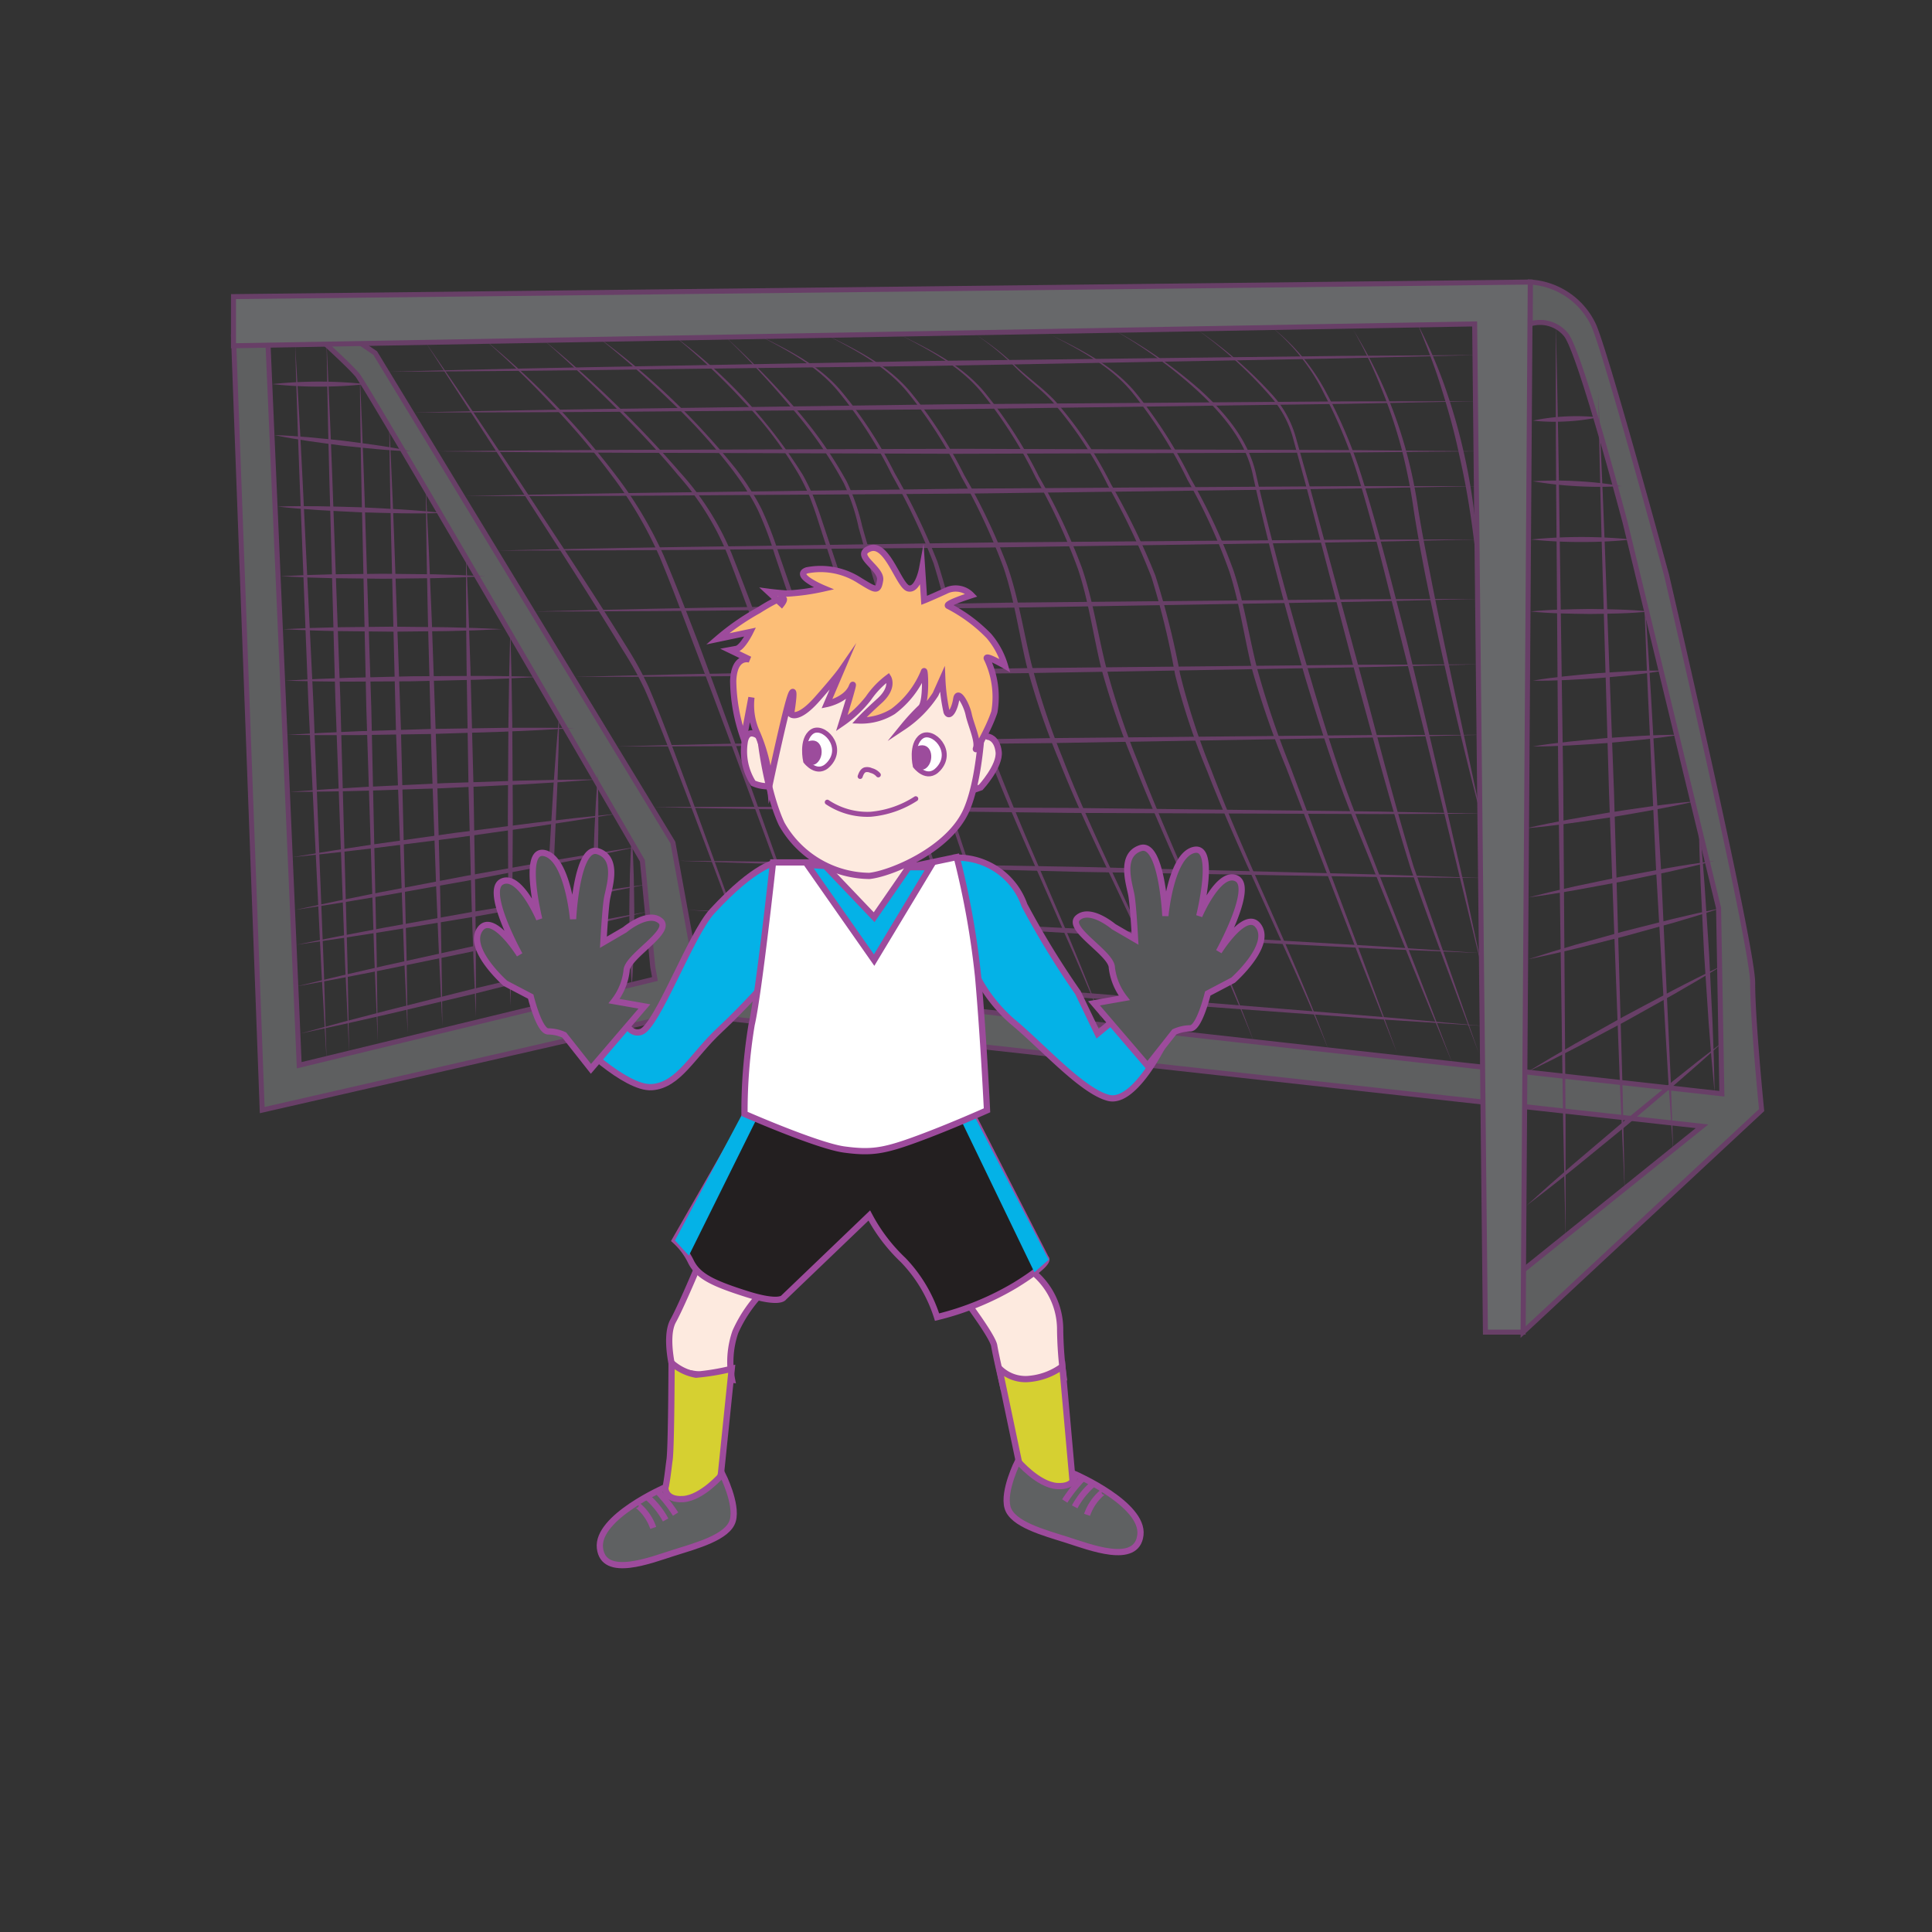 <svg id="word" xmlns="http://www.w3.org/2000/svg" viewBox="0 0 160 160"><rect x="0" y="0" width="160" height="160" fill="#333333" stroke="none"/><defs><style>.cls-1,.cls-11{fill:none;}.cls-2{opacity:0.5;}.cls-3{fill:#898b8e;}.cls-10,.cls-11,.cls-12,.cls-13,.cls-14,.cls-15,.cls-16,.cls-17,.cls-3,.cls-4,.cls-6,.cls-7,.cls-8{stroke:#9d4b9c;stroke-miterlimit:10;}.cls-16,.cls-17,.cls-3,.cls-4{stroke-width:0.414px;}.cls-4{fill:#9c9ea1;}.cls-5{fill:#9d4b9c;}.cls-16,.cls-6{fill:#fdeadf;}.cls-10,.cls-11,.cls-12,.cls-13,.cls-14,.cls-15,.cls-6,.cls-7,.cls-8{stroke-width:0.517px;}.cls-7{fill:#231f20;}.cls-8{fill:#d6d031;}.cls-12,.cls-9{fill:#04b2e7;}.cls-10{fill:#5f6162;}.cls-13,.cls-17{fill:#fff;}.cls-14{fill:#565759;}.cls-15{fill:#fcbe77;}.cls-16{stroke-linecap:round;}.cls-18{fill:#9c4c9c;}</style></defs><rect class="cls-1" x="14" y="14" width="132" height="132"/><g class="cls-2"><path class="cls-3" d="M126.135,110.321,145.89,91.934s-.742-7.385-.742-10.55-7.13-33.76-7.13-33.76-5.166-19-6.09-20.8a6.208,6.208,0,0,0-5.2-3.466v3.466a2.777,2.777,0,0,1,2.971.905c1.188,1.507,4.9,15.593,4.9,15.593L142.325,75.2l.273,15.38L57.809,81.152l-2.08-11.373L31.072,29.237l-3.565-2.412H25.131s3.565,3.165,4.456,4.22S53.2,71.286,53.2,71.286l.859,8.8v0l.181.991-29.46,7.142L22.16,27.649l-2.822.231,2.377,64.054,34.929-7.987,84.31,9.328L126.135,105.2Z"/><polygon class="cls-4" points="19.338 24.565 19.338 28.634 122.125 26.825 123.016 110.321 126.135 110.321 126.729 23.359 19.338 24.565"/><path class="cls-5" d="M27.043,28.358q.354,7.348.6,14.7l.537,14.7.4,14.708.2,7.354.133,7.356-.335-7.349-.27-7.352-.537-14.7-.4-14.708Q27.152,35.715,27.043,28.358Z"/><path class="cls-5" d="M24.443,75.355q3.519-.764,7.049-1.46l7.069-1.352,7.087-1.258q3.546-.612,7.106-1.148-3.517.765-7.049,1.461l-7.069,1.351L31.55,74.206Q28,74.818,24.443,75.355Z"/><path class="cls-5" d="M36.239,37.375q10.776-.12,21.553-.137l21.554-.069,21.554.069,10.777.036,10.777.1-10.777.1-10.777.037-21.554.069-21.554-.07Q47.016,37.5,36.239,37.375Z"/><path class="cls-5" d="M68.5,27.773c2.463,1.2,5.019,2.476,6.843,4.622a36.34,36.34,0,0,1,4.518,6.966,52.546,52.546,0,0,1,3.566,7.508c.922,2.636,1.326,5.4,1.98,8.067A61.208,61.208,0,0,0,88,62.782c.989,2.576,2.111,5.1,3.263,7.614,2.313,5.018,4.75,10,6.66,15.194C96.9,83.021,95.751,80.5,94.56,78.009l-3.551-7.5c-1.174-2.5-2.319-5.027-3.334-7.605A61.008,61.008,0,0,1,85,55.032c-.637-2.7-1.017-5.448-1.9-8.052a52.3,52.3,0,0,0-3.483-7.49,36.4,36.4,0,0,0-4.427-6.962C73.443,30.366,70.936,29.04,68.5,27.773Z"/><path class="cls-5" d="M62.83,27.773c2.428,1.191,4.954,2.434,6.766,4.538a34.937,34.937,0,0,1,4.487,6.849,56.328,56.328,0,0,1,3.559,7.386,66.817,66.817,0,0,1,1.992,7.95,55.658,55.658,0,0,0,2.488,7.758c.964,2.548,2,5.07,3.068,7.578l3.224,7.519c1.049,2.519,2.065,5.052,3.009,7.611-1.007-2.535-2.084-5.04-3.2-7.531L84.937,69.94c-1.091-2.5-2.149-5.017-3.137-7.563a55.474,55.474,0,0,1-2.568-7.789,66.766,66.766,0,0,0-1.913-7.926,56.2,56.2,0,0,0-3.477-7.372,35.019,35.019,0,0,0-4.4-6.845C67.711,30.324,65.233,29.026,62.83,27.773Z"/><path class="cls-5" d="M74.621,27.773c2.483,1.211,5.055,2.5,6.884,4.671a36.922,36.922,0,0,1,4.537,7.031,50.3,50.3,0,0,1,3.567,7.579c.907,2.663,1.3,5.445,1.979,8.132a65.9,65.9,0,0,0,2.647,7.9c1,2.6,2.085,5.162,3.184,7.722,2.213,5.112,4.492,10.207,6.414,15.442-1.03-2.59-2.14-5.146-3.279-7.689l-3.387-7.643c-1.121-2.552-2.232-5.11-3.254-7.707a65.948,65.948,0,0,1-2.726-7.924c-.658-2.721-1.031-5.491-1.9-8.122A49.956,49.956,0,0,0,85.8,39.6a37.057,37.057,0,0,0-4.446-7.027C79.6,30.391,77.08,29.047,74.621,27.773Z"/><path class="cls-5" d="M80.9,27.773a20.907,20.907,0,0,1,3.283,2.595c1.011.963,2.169,1.755,3.145,2.78a31.954,31.954,0,0,1,4.685,6.958,59.5,59.5,0,0,1,3.667,7.556,67.518,67.518,0,0,1,2.048,8.144,57.727,57.727,0,0,0,2.576,7.942c.992,2.607,2.083,5.179,3.2,7.738,2.247,5.113,4.587,10.2,6.514,15.45-1.033-2.6-2.157-5.156-3.318-7.7L103.252,71.6c-1.142-2.551-2.255-5.118-3.273-7.726A57.714,57.714,0,0,1,97.323,55.9a67.215,67.215,0,0,0-1.969-8.12,59.224,59.224,0,0,0-3.585-7.544,32.011,32.011,0,0,0-4.59-6.95c-.931-1.027-2.076-1.854-3.067-2.844A20.892,20.892,0,0,0,80.9,27.773Z"/><path class="cls-5" d="M87.1,27.773c2.509,1.22,5.1,2.531,6.936,4.732a37.921,37.921,0,0,1,4.56,7.109,47.964,47.964,0,0,1,3.568,7.667c.885,2.7,1.276,5.5,1.98,8.21a75.6,75.6,0,0,0,2.7,7.966l2.969,7.9,2.968,7.9,2.907,7.923-3.1-7.851-3.036-7.875-3.034-7.875a74.921,74.921,0,0,1-2.783-7.985c-.688-2.744-1.055-5.542-1.907-8.207a47.7,47.7,0,0,0-3.483-7.644,38.035,38.035,0,0,0-4.47-7.106C92.124,30.42,89.581,29.056,87.1,27.773Z"/><path class="cls-5" d="M38.491,41.079q10.494-.224,20.989-.342l20.99-.275,20.992-.136,10.495-.066,10.5,0-10.495.2-10.494.139-20.99.274-20.992.136Q48.988,41.1,38.491,41.079Z"/><path class="cls-5" d="M60.1,27.92A72.222,72.222,0,0,1,65.587,33.5a34.332,34.332,0,0,1,4.538,6.385A17.49,17.49,0,0,1,71.407,43.6c.355,1.252.728,2.5,1.106,3.748l2.342,7.46q2.325,7.467,4.766,14.9c.824,2.471,1.631,4.956,2.55,7.386,1.034,2.382,2.168,4.739,3.248,7.11-1.142-2.346-2.332-4.66-3.435-7.033-.953-2.437-1.775-4.909-2.624-7.375q-2.513-7.41-4.9-14.861l-2.277-7.486q-.552-1.877-1.075-3.764a17.184,17.184,0,0,0-1.229-3.673,34.436,34.436,0,0,0-4.446-6.377A72.113,72.113,0,0,0,60.1,27.92Z"/><path class="cls-5" d="M92.287,27.354a38.52,38.52,0,0,1,7.045,4.887c2.1,1.905,4.092,4.208,4.7,7.091,1.271,5.57,2.8,11.086,4.422,16.564.8,2.743,1.635,5.477,2.563,8.178s2.041,5.331,3.063,8l3.134,7.988,3.073,8.011-3.261-7.936-3.2-7.959c-1.042-2.66-2.19-5.287-3.134-8s-1.813-5.433-2.634-8.175c-1.582-5.5-3.065-11.029-4.294-16.623-.565-2.8-2.5-5.084-4.571-7A38.435,38.435,0,0,0,92.287,27.354Z"/><path class="cls-5" d="M99.219,27.354a34.778,34.778,0,0,1,6.163,5.358,8.728,8.728,0,0,1,1.955,3.594l1.113,3.934,4.278,15.772c1.4,5.262,2.76,10.54,4.337,15.747l5.389,15.421c-1.913-5.1-3.865-10.181-5.652-15.338-1.625-5.207-3.03-10.47-4.473-15.724l-4.144-15.807-1.078-3.937a8.565,8.565,0,0,0-1.879-3.533A34.7,34.7,0,0,0,99.219,27.354Z"/><path class="cls-5" d="M105.357,27.124a16.9,16.9,0,0,1,4.533,5.493,39.129,39.129,0,0,1,2.8,6.6c1.45,4.56,2.6,9.195,3.8,13.816q1.7,6.959,3.31,13.937l1.6,6.979,1.513,7-3.383-13.917q-1.686-6.959-3.442-13.9c-1.154-4.629-2.262-9.279-3.661-13.833a39.324,39.324,0,0,0-2.72-6.589A16.8,16.8,0,0,0,105.357,27.124Z"/><path class="cls-5" d="M112.092,27.354a38.094,38.094,0,0,1,4.269,9.665,40.336,40.336,0,0,1,1.094,5.19c.279,1.735.615,3.465.96,5.191.668,3.459,1.414,6.9,2.147,10.35l2.22,10.34Q120.1,57.857,118.01,47.48c-.334-1.732-.658-3.466-.927-5.213a46.126,46.126,0,0,0-1.027-5.163,40.787,40.787,0,0,0-1.68-4.993A35.883,35.883,0,0,0,112.092,27.354Z"/><path class="cls-5" d="M117.437,26.912a39.159,39.159,0,0,1,2.25,5.193A49.716,49.716,0,0,1,122.454,48.8c-.112-1.882-.329-3.752-.593-5.613s-.6-3.711-1.02-5.54c-.384-1.839-.889-3.65-1.454-5.44C118.842,30.406,118.149,28.658,117.437,26.912Z"/><path class="cls-5" d="M55.946,27.92A41.636,41.636,0,0,1,66.49,39.337a19.59,19.59,0,0,1,.863,1.765c.233.614.469,1.23.664,1.846l1.235,3.7,2.471,7.4L76.532,68.88l2.4,7.419,2.341,7.439-2.534-7.376-2.472-7.4-4.941-14.8-2.405-7.419-1.2-3.709c-.192-.625-.417-1.225-.639-1.828-.247-.592-.527-1.175-.833-1.742a32.359,32.359,0,0,0-4.646-6.2A54.291,54.291,0,0,0,55.946,27.92Z"/><path class="cls-5" d="M49.509,27.92A59.746,59.746,0,0,1,60.926,38.81c.4.529.795,1.057,1.141,1.624a15.471,15.471,0,0,1,1,1.721,30.1,30.1,0,0,1,1.431,3.7l2.591,7.462,5.052,14.967,2.525,7.485,2.463,7.506-2.655-7.441-2.593-7.462L66.695,53.447l-2.527-7.485a29.55,29.55,0,0,0-1.38-3.67,15.123,15.123,0,0,0-.967-1.7c-.335-.562-.726-1.088-1.114-1.616a47.758,47.758,0,0,0-5.271-5.845A77.853,77.853,0,0,0,49.509,27.92Z"/><path class="cls-5" d="M45.051,28.185a91.153,91.153,0,0,1,11.3,10.967,23.21,23.21,0,0,1,4.225,6.655c.971,2.443,1.887,4.9,2.8,7.363l5.269,14.842,2.6,7.432L73.766,82.9,62.986,53.312c-.893-2.467-1.787-4.935-2.733-7.378a22.922,22.922,0,0,0-4.116-6.607c-1.668-2.018-3.48-3.918-5.343-5.762S47.028,29.912,45.051,28.185Z"/><path class="cls-5" d="M40.2,28.185A66.565,66.565,0,0,1,50.955,39.3a33.745,33.745,0,0,1,3.986,6.658c1.014,2.379,1.934,4.79,2.866,7.2,1.8,4.838,3.549,9.694,5.287,14.553L65.695,75c.857,2.433,1.669,4.883,2.592,7.292-1.931-4.787-3.667-9.648-5.451-14.489s-3.575-9.682-5.415-14.5c-.909-2.413-1.809-4.832-2.8-7.209a33.5,33.5,0,0,0-3.89-6.629,61.942,61.942,0,0,0-4.98-5.9A75.015,75.015,0,0,0,40.2,28.185Z"/><path class="cls-5" d="M35.251,28.358q4.285,6.213,8.437,12.518c2.767,4.2,5.547,8.4,8.2,12.679a29.164,29.164,0,0,1,1.823,3.328c.5,1.162.958,2.335,1.412,3.509.905,2.349,1.78,4.708,2.648,7.07l2.578,7.095,2.479,7.129L57.515,67.558c-.889-2.353-1.785-4.7-2.711-7.041-.464-1.167-.931-2.336-1.438-3.479a29.3,29.3,0,0,0-1.829-3.269c-2.609-4.3-5.351-8.516-8.078-12.743Z"/><path class="cls-5" d="M34.28,34.155q11.016-.237,22.031-.37l22.032-.3,22.033-.164,11.016-.08,11.018-.015-11.015.217-11.016.153-22.032.3-22.033.163Q45.3,34.164,34.28,34.155Z"/><path class="cls-5" d="M32.229,30.783Q43.5,30.491,54.762,30.3L77.3,29.887l22.536-.276,11.268-.136,11.269-.071-11.266.274-11.267.208L77.3,30.3l-22.536.275Q43.5,30.736,32.229,30.783Z"/><path class="cls-5" d="M41.237,45.593q10.14-.234,20.281-.365l20.283-.3,20.283-.16,10.142-.078,10.143-.013-10.141.216-10.141.15-20.282.3L61.521,45.5Q51.379,45.6,41.237,45.593Z"/><path class="cls-5" d="M44.307,50.641q9.76-.251,19.524-.4l19.524-.329,19.527-.19,9.763-.094,9.765-.028-9.762.231L102.886,50l-19.525.328-19.527.19Q54.071,50.637,44.307,50.641Z"/><path class="cls-5" d="M47.6,56.06q9.354-.251,18.71-.4l18.712-.328,18.714-.191,9.357-.093,9.358-.029-9.355.231-9.356.166-18.712.328-18.714.19Q56.962,56.055,47.6,56.06Z"/><path class="cls-5" d="M51.1,61.816q8.949-.24,17.9-.377l17.9-.31,17.9-.172,8.951-.083,8.952-.019-8.949.221-8.95.156-17.9.31-17.9.171Q60.056,61.821,51.1,61.816Z"/><path class="cls-5" d="M54.159,66.84q8.6-.052,17.191,0l17.19.068,17.19.2,8.595.105,8.594.17-8.6.033-8.595-.033L88.537,67.32l-17.189-.206Q62.753,67.033,54.159,66.84Z"/><path class="cls-5" d="M56.221,71.286q8.324.057,16.643.219l16.642.288,16.639.425,8.319.214,8.318.28-8.323-.077-8.32-.142L89.5,72.205l-16.638-.426Q64.539,71.59,56.221,71.286Z"/><path class="cls-5" d="M56.966,75.355q8.191.325,16.379.755l16.376.822,16.368.961,8.184.482,8.181.547-8.192-.345-8.188-.41L89.7,77.344l-16.368-.96Q65.145,75.925,56.966,75.355Z"/><path class="cls-5" d="M57.809,79.968q8.13.5,16.254,1.112l16.248,1.179,16.238,1.317,8.119.661,8.114.725-8.13-.523-8.124-.588L90.28,82.671,74.042,81.353Q65.921,80.717,57.809,79.968Z"/><path class="cls-5" d="M24.443,28.548q.445,7.392.787,14.789l.719,14.793.581,14.8.289,7.4.224,7.4-.426-7.393-.361-7.4-.719-14.792-.58-14.8Q24.644,35.951,24.443,28.548Z"/><path class="cls-5" d="M29.8,31.045q.306,6.9.508,13.8l.441,13.8.3,13.8.15,6.9.084,6.9L31,79.35l-.222-6.9-.44-13.8-.3-13.8Q29.864,37.949,29.8,31.045Z"/><path class="cls-5" d="M32.229,35.008q.312,6.319.521,12.641L33.2,60.293l.315,12.647.156,6.324.091,6.326-.293-6.32-.229-6.321-.452-12.644-.315-12.647Q32.3,41.334,32.229,35.008Z"/><path class="cls-5" d="M35.251,40.122q.287,5.6.505,11.2l.394,11.209.3,11.211q.132,5.607.187,11.215-.288-5.6-.505-11.2l-.394-11.209-.3-11.211Q35.307,45.732,35.251,40.122Z"/><path class="cls-5" d="M38.6,45.831q.215,4.794.361,9.589l.25,9.591.155,9.593q.06,4.8.044,9.595-.216-4.794-.362-9.589l-.25-9.59-.154-9.593Q38.583,50.63,38.6,45.831Z"/><path class="cls-5" d="M42.264,52.106q.114,3.9.159,7.793l.048,7.792-.048,7.793q-.042,3.9-.159,7.793-.114-3.9-.159-7.793l-.047-7.793.048-7.792Q42.148,56,42.264,52.106Z"/><path class="cls-5" d="M46.317,59.061q-.045,2.986-.158,5.969l-.269,5.963-.363,5.958q-.2,2.978-.476,5.952.045-2.986.158-5.969l.269-5.963.364-5.958Q46.043,62.036,46.317,59.061Z"/><path class="cls-5" d="M49.509,64.071q.055,2.293.042,4.585l-.07,4.583-.164,4.58q-.1,2.289-.277,4.577Q48.985,80.1,49,77.811l.07-4.583.165-4.58Q49.335,66.359,49.509,64.071Z"/><path class="cls-5" d="M52.323,69.4c.171,2.034.183,4.068.207,6.1-.024,2.034-.034,4.068-.207,6.1-.172-2.034-.182-4.068-.206-6.1C52.141,73.463,52.153,71.429,52.323,69.4Z"/><path class="cls-5" d="M24.568,78.237Q28.18,77.5,31.8,76.83l7.252-1.3,7.269-1.2q3.637-.585,7.288-1.094-3.61.738-7.234,1.407l-7.252,1.3-7.269,1.2Q28.219,77.726,24.568,78.237Z"/><path class="cls-5" d="M24.568,81.686q3.607-.885,7.228-1.7l7.251-1.594,7.27-1.5q3.639-.732,7.294-1.391-3.606.885-7.228,1.7l-7.25,1.594-7.271,1.5Q28.223,81.028,24.568,81.686Z"/><path class="cls-5" d="M24.887,85.59q3.563-.986,7.143-1.9l7.17-1.8,7.192-1.7q3.6-.834,7.219-1.595-3.564.985-7.144,1.9l-7.169,1.8-7.193,1.7Q28.505,84.828,24.887,85.59Z"/><path class="cls-5" d="M24.254,70.982q3.341-.562,6.691-1.056l6.706-.946,6.719-.852q3.361-.408,6.733-.741-3.341.563-6.691,1.056l-6.706.946-6.719.851Q27.626,70.648,24.254,70.982Z"/><path class="cls-5" d="M24.02,65.58q3.181-.243,6.366-.416l6.37-.305,6.375-.21q3.188-.087,6.378-.1-3.181.245-6.365.417l-6.371.305-6.374.209Q27.21,65.568,24.02,65.58Z"/><path class="cls-5" d="M23.815,60.855q2.971-.184,5.944-.3L35.7,60.37l5.948-.091q2.974-.029,5.951.02-2.971.184-5.944.3l-5.945.186-5.948.091Q26.792,60.9,23.815,60.855Z"/><path class="cls-5" d="M23.621,56.367q2.616-.151,5.235-.235l5.236-.125,5.238-.029q2.619,0,5.239.082-2.616.153-5.235.236L34.1,56.42l-5.238.029Q26.241,56.446,23.621,56.367Z"/><path class="cls-5" d="M23.436,52.106q2.27-.114,4.538-.159l4.538-.048,4.538.048q2.268.042,4.538.159-2.27.114-4.538.159l-4.538.047-4.538-.048Q25.706,52.224,23.436,52.106Z"/><path class="cls-5" d="M23.247,47.722q2.118-.114,4.238-.158l4.239-.048,4.239.047q2.118.042,4.238.159-2.12.115-4.238.159l-4.239.048-4.239-.048Q25.365,47.839,23.247,47.722Z"/><path class="cls-5" d="M23,41.952c2.279-.082,4.553-.006,6.827.058,2.273.112,4.546.211,6.812.471-2.28.084-4.553.006-6.828-.058C27.536,42.31,25.263,42.211,23,41.952Z"/><path class="cls-5" d="M22.74,36.035c1.913.054,3.807.266,5.7.465,1.89.247,3.781.481,5.653.875-1.913-.052-3.806-.265-5.7-.465C26.5,36.663,24.613,36.428,22.74,36.035Z"/><path class="cls-5" d="M22.557,31.81a36.5,36.5,0,0,1,7.745,0,33.951,33.951,0,0,1-3.872.207A34.421,34.421,0,0,1,22.557,31.81Z"/><path class="cls-5" d="M126.423,99.839q1.966-1.785,3.978-3.519l4.048-3.435,4.109-3.362q2.066-1.666,4.18-3.275-1.965,1.786-3.977,3.52L134.713,93.2l-4.11,3.361Q128.538,98.231,126.423,99.839Z"/><path class="cls-5" d="M126.5,88.769q1.962-1.2,3.956-2.339l4.009-2.243,4.055-2.158q2.036-1.064,4.108-2.061-1.962,1.2-3.956,2.34l-4.009,2.242-4.055,2.158Q128.57,87.772,126.5,88.769Z"/><path class="cls-5" d="M126.563,79.442q1.968-.639,3.954-1.212l3.982-1.106,4.008-1.014q2.007-.489,4.035-.906-1.968.641-3.954,1.214l-3.983,1.1L130.6,78.536Q128.589,79.025,126.563,79.442Z"/><path class="cls-5" d="M126.6,74.319q1.9-.49,3.819-.914l3.841-.805,3.859-.712q1.932-.338,3.881-.6-1.9.492-3.82.914l-3.84.8-3.86.711Q128.546,74.055,126.6,74.319Z"/><path class="cls-5" d="M126.423,68.592c2.3-.541,4.63-.924,6.956-1.32,2.333-.349,4.664-.711,7.02-.913-2.3.542-4.629.925-6.955,1.321C131.111,68.028,128.78,68.389,126.423,68.592Z"/><path class="cls-5" d="M126.946,61.816c2.006-.331,4.025-.5,6.043-.687,2.022-.136,4.043-.286,6.077-.274-2.007.331-4.026.5-6.044.686C131,61.677,128.979,61.826,126.946,61.816Z"/><path class="cls-5" d="M126.946,56.367c1.792-.308,3.6-.457,5.4-.619,1.808-.114,3.614-.241,5.432-.207-1.792.309-3.6.457-5.4.619C130.571,56.273,128.764,56.4,126.946,56.367Z"/><path class="cls-5" d="M126.759,50.641c1.639-.171,3.278-.182,4.916-.207,1.639.024,3.278.035,4.916.207-1.638.172-3.277.182-4.916.206C130.037,50.823,128.4,50.812,126.759,50.641Z"/><path class="cls-5" d="M126.8,44.679a42.38,42.38,0,0,1,8.347,0,39.393,39.393,0,0,1-4.173.207A39.937,39.937,0,0,1,126.8,44.679Z"/><path class="cls-5" d="M126.946,39.856a31.066,31.066,0,0,1,3.687-.005,30.658,30.658,0,0,1,3.665.407,30.648,30.648,0,0,1-3.687.006A31.053,31.053,0,0,1,126.946,39.856Z"/><path class="cls-5" d="M126.946,34.833a17.884,17.884,0,0,1,5.416-.275,16.711,16.711,0,0,1-2.7.344A16.94,16.94,0,0,1,126.946,34.833Z"/><path class="cls-5" d="M128.849,26.912q.222,9.452.338,18.905l.271,18.907.132,18.907.065,9.454v9.455l-.2-9.453-.137-9.453-.27-18.906-.131-18.908Q128.824,36.367,128.849,26.912Z"/><path class="cls-5" d="M132.362,32.622q.395,8.244.685,16.49l.617,16.492.478,16.5.238,8.248.172,8.251-.375-8.244-.31-8.246-.616-16.492-.478-16.5Q132.511,40.874,132.362,32.622Z"/><path class="cls-5" d="M136.145,48.8q.423,5.814.743,11.635l.675,11.639.538,11.645.267,5.823.2,5.827-.4-5.816-.34-5.819-.675-11.639-.537-11.646Q136.323,54.627,136.145,48.8Z"/><path class="cls-5" d="M140.67,67.476q.279,2.869.49,5.745l.38,5.752.284,5.757q.125,2.878.174,5.763-.28-2.871-.491-5.745L141.127,79l-.284-5.757Q140.719,70.359,140.67,67.476Z"/></g><path class="cls-6" d="M63.069,61.162s-1.085-1.086-1.381.2a4.916,4.916,0,0,0,.69,3.5,3.016,3.016,0,0,0,1.431.247Z"/><path class="cls-6" d="M81.815,61.014s.74.049.888,1.233-1.48,2.96-1.48,2.96l-1.135.394.839-4.982Z"/><path class="cls-6" d="M84.989,104.947a6.132,6.132,0,0,1,2.806,5.021,32,32,0,0,0,.3,4.135l-5.021.739s-.591-2.511-.739-3.4-3.1-4.726-3.1-4.726Z"/><path class="cls-6" d="M63.428,106.719A11.309,11.309,0,0,0,60.9,110.3a7.644,7.644,0,0,0-.276,3.956l-4.874-.738s-.738-2.806,0-4.135,2.511-5.612,2.511-5.612Z"/><path class="cls-7" d="M80.264,91.8l6.35,12.406s.591.3-2.511,2.215a23.374,23.374,0,0,1-6.5,2.658,12.037,12.037,0,0,0-2.806-4.726,14.283,14.283,0,0,1-2.806-3.692l-7.088,6.794s-.3.59-3.1-.3-3.987-1.476-4.578-2.658a5.641,5.641,0,0,0-1.329-1.772l6.941-12.11Z"/><path class="cls-8" d="M87.981,113.157a5.44,5.44,0,0,1-2.713,1.036,3.063,3.063,0,0,1-2.516-.888l1.677,7.991s-.178,2.7,1.594,3.145,2.806-1.772,2.806-1.772Z"/><path class="cls-8" d="M60.6,113.354a19.642,19.642,0,0,1-2.96.493,4.121,4.121,0,0,1-2.022-.986s-.019,7-.167,8.036-.3,2.953-.738,3.249,2.363,1.181,3.544.443a4.154,4.154,0,0,0,1.455-2.6Z"/><polygon class="cls-9" points="79.644 92.882 85.663 105.362 86.846 104.326 80.729 92.487 79.644 92.882"/><polygon class="cls-9" points="62.724 92.536 57.05 103.981 55.896 102.732 61.638 91.944 62.724 92.536"/><path class="cls-10" d="M59.827,122.081s1.252,2.474.858,3.852-3.013,2.074-4.884,2.664-5.822,2.166-6.117-.394,5.417-5.039,5.417-5.039-.1,1.083,1.477.984S59.827,122.081,59.827,122.081Z"/><path class="cls-11" d="M52.645,124.652c.006-.06.1-.04.144,0a4.159,4.159,0,0,1,1.311,1.883"/><path class="cls-11" d="M53.554,123.934a6.768,6.768,0,0,1,1.57,1.943"/><path class="cls-11" d="M54.321,123.368a12.241,12.241,0,0,1,1.628,2.023"/><polygon class="cls-6" points="75.451 69.844 75.846 73.001 71.899 79.02 67.065 73.001 67.854 70.14 75.451 69.844"/><path class="cls-12" d="M79.1,71.028a5.883,5.883,0,0,1,5.74,3.94,71.664,71.664,0,0,0,4.43,7.236L90.9,85.6l2.51-2.068,3.1,2.659S94,91.508,91.783,90.917s-5.464-4.282-7.975-6.35A12.714,12.714,0,0,1,80.264,79.4L78.2,72.752Z"/><path class="cls-12" d="M66.825,72.162l-3.1,8.861s-1.941,2.243-4.157,4.311-3.375,4.55-5.59,4.7-6.35-3.987-6.35-3.987l3.544-2.806s.591,2.658,1.92,2.215,4.115-8.063,5.884-9.985c3.628-3.94,5.328-4.045,5.328-4.045Z"/><path class="cls-13" d="M75.254,71.817l-2.818,4.628-4.878-5.022H64.019s-1.182,10.929-1.773,13.439a44.067,44.067,0,0,0-.59,7.384s6.055,2.659,8.27,2.954,3.249.148,6.055-.886,5.759-2.363,5.759-2.363-.3-6.2-.738-11.076A69.179,69.179,0,0,0,79.23,70.98Z"/><path class="cls-14" d="M93.112,82.647a5.065,5.065,0,0,1-1.034-2.51c0-1.182-3.84-3.249-2.806-4.136s2.954.739,2.954.739L94,77.774s-.147-2.7-.294-3.589-1.035-3.352.737-3.943,2.068,5.612,2.068,5.612.443-5.021,2.363-5.464.443,5.464.443,5.464,1.624-3.84,3.1-3.1-1.477,6.055-1.477,6.055,2.288-3.681,3.321-2.057-2.139,4.42-2.139,4.42l-2.1,1.105s-.7,2.883-1.442,2.883a3.3,3.3,0,0,0-1.329.3l-2.215,2.806L90.6,83.09Z"/><path class="cls-6" d="M81.428,57.422s.036,6.343-1.373,9.63S73.8,72.348,72,72.54a8.435,8.435,0,0,1-7.262-4.3c-1.444-3.056-2.416-9.794-1.716-12.112s5.982-5.5,10.249-5.573S81.906,53.99,81.428,57.422Z"/><path class="cls-15" d="M73.553,56.12s.51.81-.714,1.92-1.689,1.629-1.689,1.629a5.024,5.024,0,0,0,2.808-.75,7.781,7.781,0,0,0,2.556-3.3c.09-.4.252,2.555-.264,2.993a17.927,17.927,0,0,0-1.476,1.608,9.483,9.483,0,0,0,2.7-2.717l.564-1.26a15.933,15.933,0,0,0,.354,2.718c.225.537.669-.2.8-1.068s.864.474,1.029,1.275.818,2.2.617,2.778,1.051-1.566,1.513-2.988a7.333,7.333,0,0,0-.6-4.371c-.306-.486,1.473.543,1.473.543A6.664,6.664,0,0,0,81.9,52.674a12.928,12.928,0,0,0-3.386-2.505c-.234-.192,1.935-.879,1.935-.879a1.818,1.818,0,0,0-2.142-.348c-1.317.6-1.773.777-1.773.777l-.171-2.607s-.339,1.8-1.131,1.617-1.758-3.871-3.207-3.3,1.02,1.62.861,2.625-.393.813-1.674.036a5.942,5.942,0,0,0-4.386-.858c-1.206.419,1.395,1.5,1.395,1.5a18.275,18.275,0,0,1-3.012.425c-.822-.048-1.563-.147-1.563-.147l1.089,1.011s1.071-1.353-1.926.534a20.2,20.2,0,0,0-3.381,2.355l2.7-.567s-.645,1.311-1.152,1.4l-.507.093,1.626.786s-1.29-.432-1.375,1.77a14.672,14.672,0,0,0,.87,4.767l.641-3.4a5.519,5.519,0,0,0,.494,3.009,13.731,13.731,0,0,1,1.035,4.094s1.43-6.756,1.793-7.437-.045,1.725-.045,1.725.57.546,2.157-1.245,2-2.39,2-2.39L68.477,58.3s1.6-.33,2.055-1.407S69.71,59.9,69.71,59.9a9.943,9.943,0,0,0,2.205-2.067A7.224,7.224,0,0,1,73.553,56.12Z"/><polygon class="cls-12" points="77.03 71.817 75.254 71.817 72.392 75.961 68.347 71.718 66.867 71.62 72.392 79.513 77.03 71.817"/><path class="cls-10" d="M84.3,121s-1.251,2.475-.857,3.853,3.013,2.073,4.883,2.664,5.822,2.165,6.118-.395-5.418-5.039-5.418-5.039.1,1.083-1.477.985S84.3,121,84.3,121Z"/><path class="cls-11" d="M91.482,123.566c-.006-.059-.1-.039-.144,0a4.183,4.183,0,0,0-1.311,1.884"/><path class="cls-11" d="M90.574,122.849A6.767,6.767,0,0,0,89,124.791"/><path class="cls-11" d="M89.806,122.283a12.184,12.184,0,0,0-1.627,2.023"/><path class="cls-14" d="M50.857,82.91a5.065,5.065,0,0,0,1.034-2.51c0-1.182,3.839-3.249,2.805-4.135S51.743,77,51.743,77l-1.772,1.034s.146-2.7.294-3.589,1.035-3.352-.737-3.943-2.068,5.612-2.068,5.612S47.017,71.1,45.1,70.653s-.443,5.464-.443,5.464-1.624-3.84-3.1-3.1,1.477,6.055,1.477,6.055-2.288-3.682-3.322-2.058,2.14,4.42,2.14,4.42l2.1,1.1s.7,2.883,1.442,2.883a3.3,3.3,0,0,1,1.329.295l2.215,2.806,4.43-5.169Z"/><path class="cls-16" d="M72.738,64.171a1.14,1.14,0,0,0-.588-.359.788.788,0,0,0-.507-.061c-.225.075-.33.327-.409.551"/><path class="cls-16" d="M75.839,66.148A8.178,8.178,0,0,1,72.1,67.434a5.981,5.981,0,0,1-3.588-1"/><path class="cls-17" d="M75.8,63.44s-.408-1.8.518-2.449,2.748,1.216,1.4,2.687C76.76,64.728,75.8,63.44,75.8,63.44Z"/><path class="cls-18" d="M75.717,63.307s-.358-1.3.3-1.525c1.112-.374,1.39,1.038.816,1.7S75.717,63.307,75.717,63.307Z"/><path class="cls-17" d="M66.722,63.045s-.408-1.8.518-2.449,2.748,1.216,1.4,2.687C67.683,64.333,66.722,63.045,66.722,63.045Z"/><path class="cls-18" d="M66.64,62.912s-.358-1.3.3-1.524c1.111-.374,1.389,1.038.815,1.7S66.64,62.912,66.64,62.912Z"/></svg>
